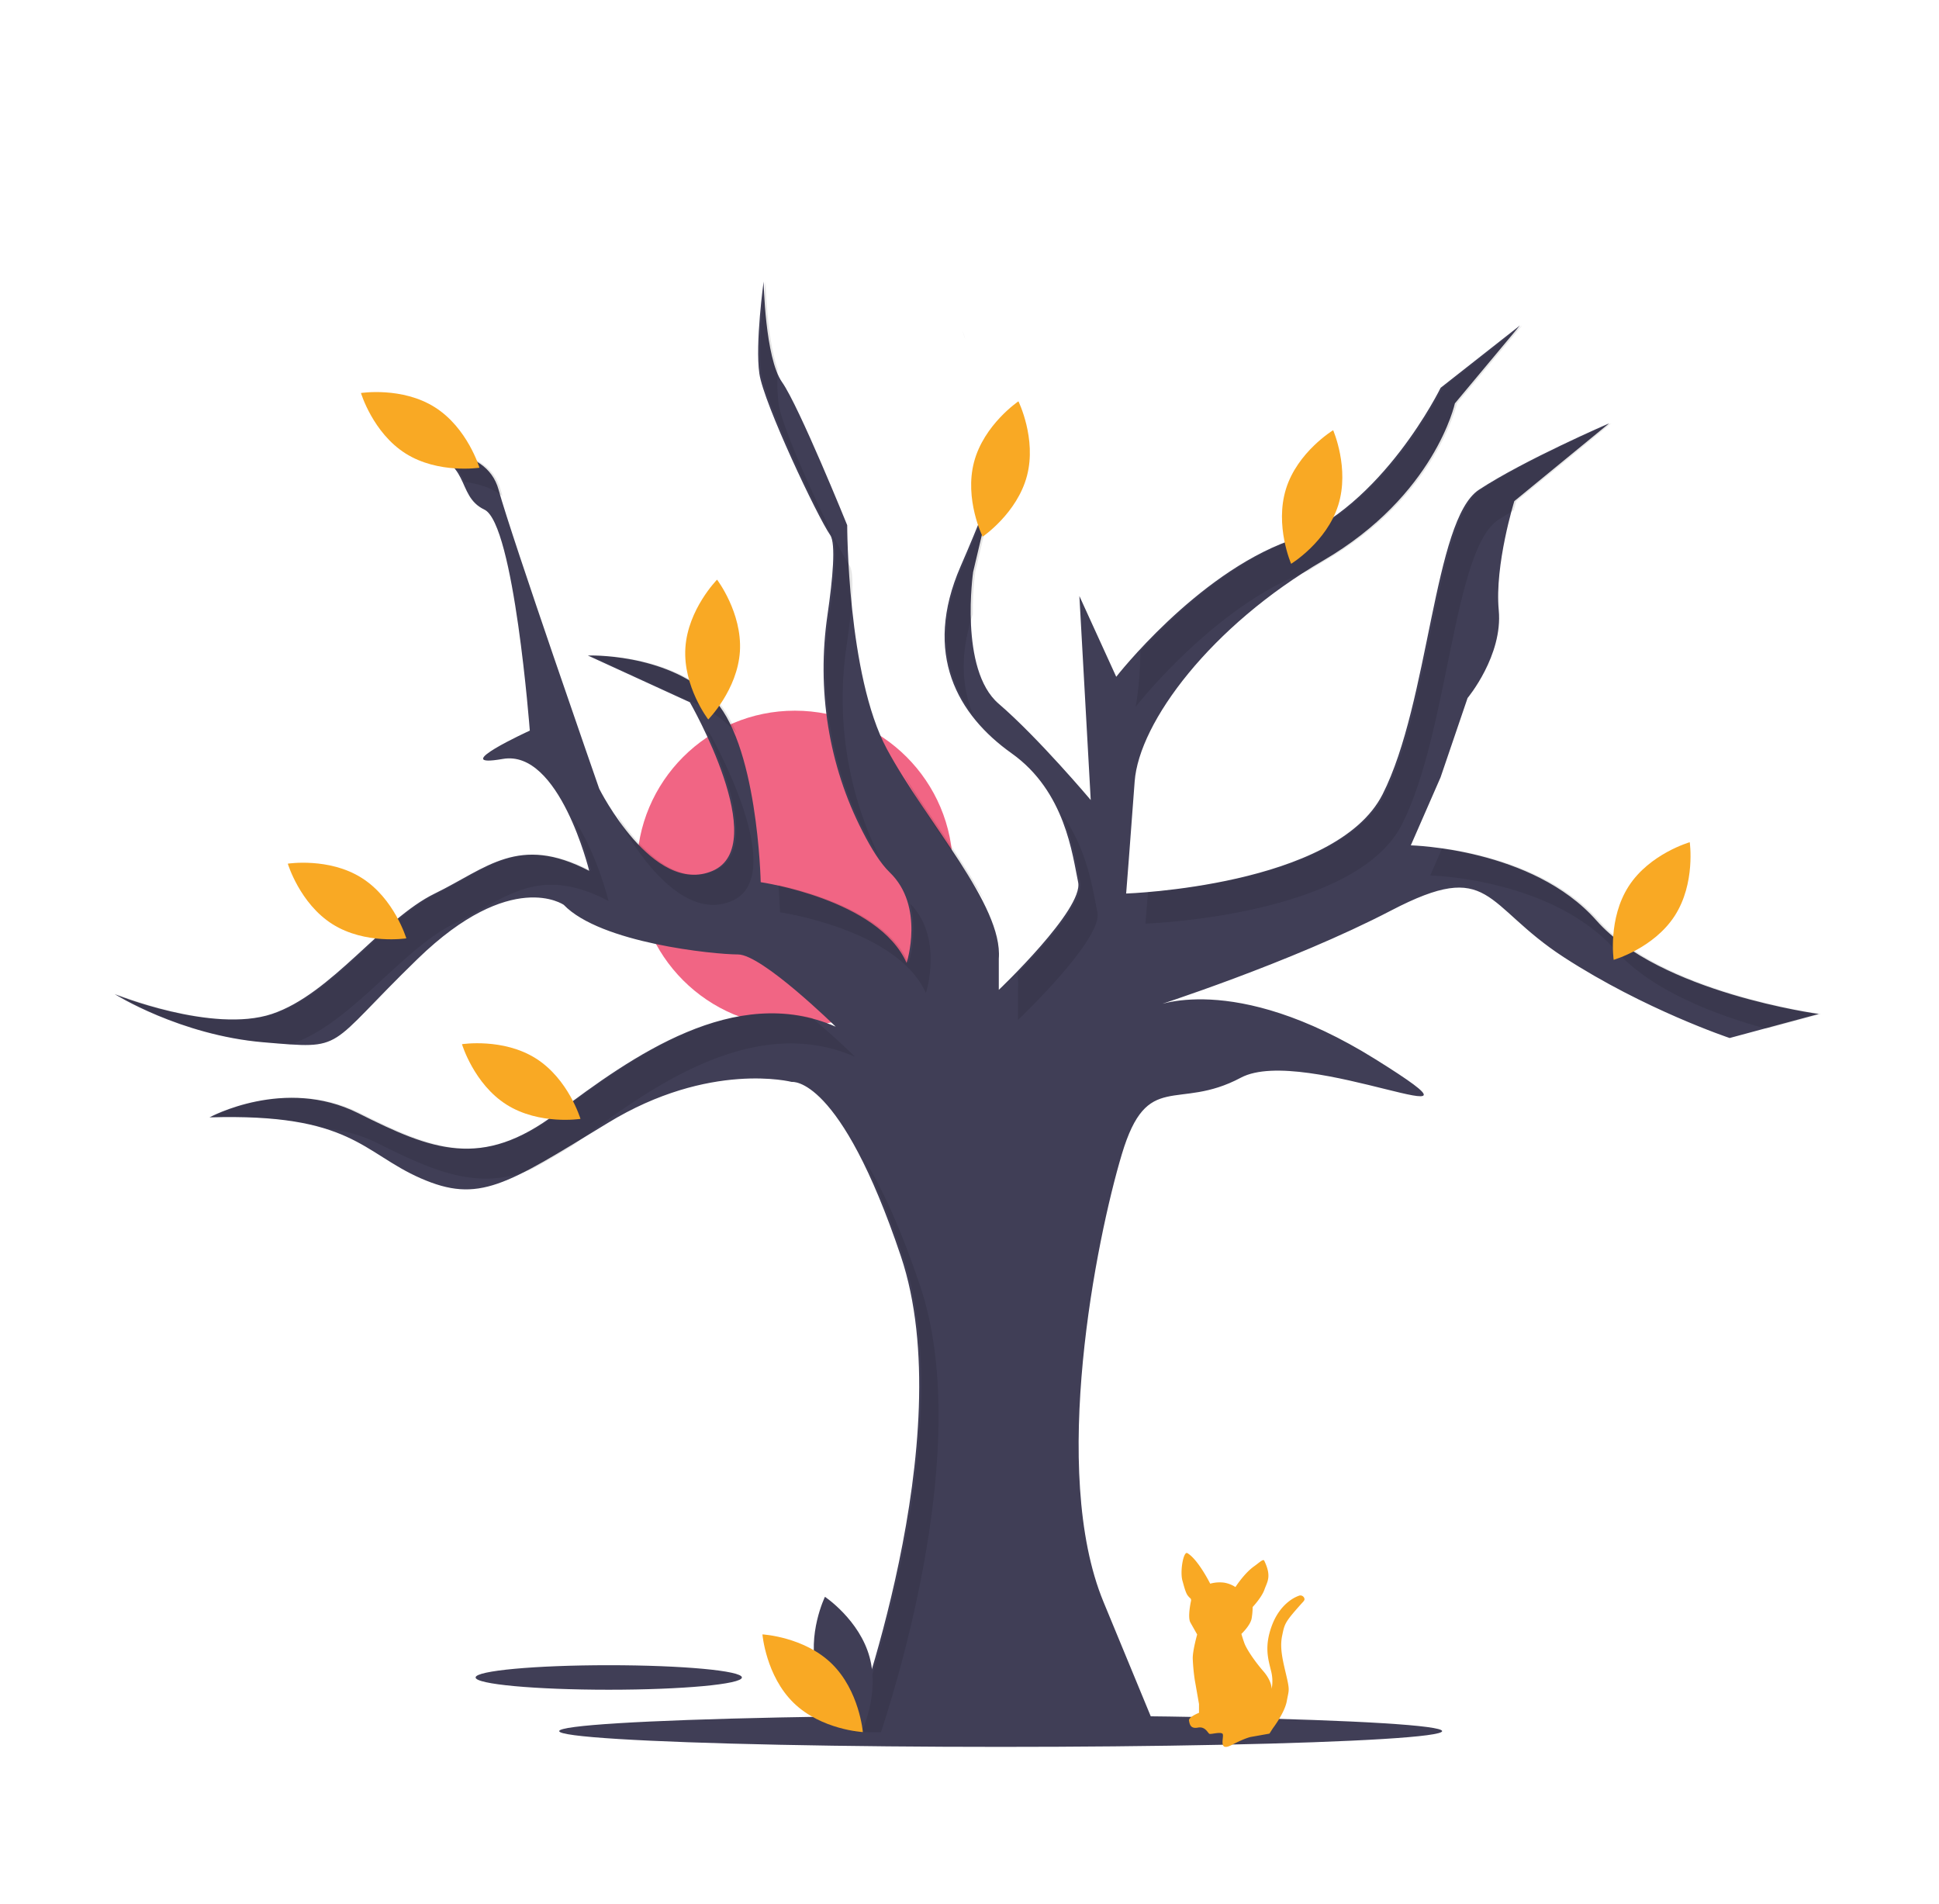 <svg id="Layer_1" data-name="Layer 1" xmlns="http://www.w3.org/2000/svg" viewBox="0 0 932.92 916.24"><defs><style>.cls-1{fill:#403e56;}.cls-2{fill:#f16584;}.cls-3{fill:#010101;opacity:0.1;isolation:isolate;}.cls-4{fill:#f9a924;}</style></defs><title>protocat</title><ellipse class="cls-1" cx="481.46" cy="832.94" rx="212.41" ry="7.59"/><circle class="cls-2" cx="382.44" cy="417.96" r="76.01"/><ellipse class="cls-1" cx="292.89" cy="807.13" rx="64.06" ry="5.9"/><path class="cls-1" d="M409.59,833.46s53.17-141.78,23.86-229S381,520.59,381,520.59s-39.53-10.23-88.61,19.76-62,38.86-90,26.59S169,535.58,100.81,537.63c0,0,36.13-19.77,71.57-2s59.3,27.27,95.43,0S353.7,472.87,402.09,494c0,0-35.44-34.76-47-34.76s-66.12-5.46-83.84-23.86c0,0-25.22-17.72-70.21,25.9s-34.08,43.63-74.3,40.22-71.57-23.18-71.57-23.18,47,19.09,75.66,9.55S184,442.2,209.19,429.93s40.22-28.63,74.3-10.91c0,0-14.32-58.62-41.58-53.85s13-13.63,13-13.63S247.36,252,233.05,245.2s-5.46-24.53-32-27.94c0,0,32.72-4.09,38.85,18.4s48.4,143.83,48.4,143.83,25.9,51.8,54.53,39.53-10.91-81.11-10.91-81.11l-49.07-22.5s36.8-1.36,59.3,19.77S366,424.47,366,424.47s56.58,8.18,70.21,38.86c0,0,8.86-27.27-8.18-43.63-4.26-4.09-8.73-11.2-13-19.57-16.5-32-22.09-68.51-16.91-104.15,2.54-17.44,4.11-34.49,1.33-38.51-6.14-8.86-32-63.39-34.09-77.7s2.05-44.31,2.05-44.31.68,36.81,8.86,48.4,31.35,68.84,31.35,68.84,0,72.26,19.09,107.7,55.89,75,53.85,100.88v15s40.9-38.85,38.17-51.81-6.13-43.62-32-62-42.94-47.72-24.53-90,18.4-49.76,18.4-49.76L468.21,275.2s-6.82,47,12.27,63.39,44.31,46.35,44.31,46.35l-5.46-98.16,17.73,38.86s38.17-49.08,83.16-65.44,72.93-73.62,72.93-73.62l38.17-30L700,194.08s-9.55,44.31-63.4,75.66S548,347.45,545.92,376.08s-4.09,53.85-4.09,53.85,100.88-3.41,123.37-47.72S689.74,250,711.55,235.66s62.72-32,62.72-32L728.6,241.11s-9.55,30.68-7.5,52.49-15,42.26-15,42.26l-13,38.17-14.31,32.72s58.62,1.37,89.29,36.13,107,45,107,45L832.2,499.45s-40.89-13.63-79.75-38.85-34.76-47.71-83.16-22.49-114.51,46.35-114.51,46.35,38.17-17.72,107,25.22-34.09-7.5-64.76,8.86-45-4.09-57.26,36.81S505,708,530.92,770.75l25.9,62.71Z"/><path class="cls-3" d="M666.24,382.21c-18.28,36-88.29,45-113.91,47.11-.72,9.24-1.2,15.08-1.2,15.08S652,441,674.51,396.69s24.54-132.24,46.35-146.55c2.31-1.52,4.84-3.08,7.51-4.65.75-2.75,1.26-4.38,1.26-4.38l45.67-37.49s-40.9,17.73-62.71,32S688.73,337.91,666.24,382.21Z"/><path class="cls-3" d="M548.69,313.35c-.15,16.78-2.33,26.76-2.33,26.76s38.16-49.05,83.13-65.42c2.66-1.68,5.36-3.34,8.12-4.95C691.46,238.39,701,194.08,701,194.08l31.36-37.49-38.18,30s-27.94,57.26-72.93,73.62C590.58,271.35,563.09,297.7,548.69,313.35Z"/><path class="cls-3" d="M489.79,475.76v15S530.68,451.9,528,439c-2.09-9.9-4.58-30.17-17.22-47.39,5.69,13,7.43,25.71,9,32.91,1.95,9.29-18.53,31.9-30.27,43.94A31.22,31.22,0,0,1,489.79,475.76Z"/><path class="cls-3" d="M434.93,372.85c.32.69.65,1.37,1,2,10.45,19.41,26.21,40,38,59C464.41,415.11,447.83,393.64,434.93,372.85Z"/><path class="cls-3" d="M468.16,343.83c-5.5-13.47-6.41-29.49-.09-48.27a147.36,147.36,0,0,1,1.17-20.36L480,229.28c-2,6.62-6.51,19.4-16.87,43.19C450,302.59,454.89,326.13,468.16,343.83Z"/><path class="cls-3" d="M769.16,442.88c-21.27-24.11-56-32.15-75.26-34.82l-5.76,13.17s58.62,1.36,89.3,36.13c17,19.27,48.06,31,72.35,37.63l26.39-7.12S799.84,477.64,769.16,442.88Z"/><path class="cls-3" d="M352.1,433.5c28.62-12.27-10.91-81.12-10.91-81.12l-1.08-.49c9.85,20.79,24.15,58.37,3.71,67.13-19.12,8.2-37-12.19-46.81-26.64.36,1,.55,1.58.55,1.58S323.47,445.77,352.1,433.5Z"/><path class="cls-3" d="M445.48,477.8s8.63-26.59-7.58-43c4,14.14-.69,28.53-.69,28.53-10.55-23.73-46.79-34-62.66-37.43.62,7.9.72,13.05.72,13.05S431.85,447.13,445.48,477.8Z"/><path class="cls-3" d="M480,229.28c1.53-5.14,1.53-6.57,1.53-6.57Z"/><path class="cls-3" d="M139.69,502.47l.42-.13c28.63-9.54,53.16-45.67,78.39-57.94s40.21-28.62,74.29-10.9c0,0-6-24.41-17.51-40.44a159.39,159.39,0,0,1,9.24,26c-34.08-17.72-49.08-1.36-74.3,10.91s-49.76,48.39-78.39,57.94-75.66-9.55-75.66-9.55,31.36,19.77,71.57,23.18C132.35,501.89,136.27,502.23,139.69,502.47Z"/><path class="cls-3" d="M423.88,833.46c12.49-38.29,42.52-144.16,18.87-214.56-10.21-30.4-19.67-49.78-27.68-62.15,6,11.71,12.53,27.19,19.41,47.68,29.31,87.25-23.86,229-23.86,229Z"/><path class="cls-3" d="M157.68,543.11a69.61,69.61,0,0,1,24,6.95c28,14,48.76,22.87,74.05,12.56,5.76-3,12.21-6.81,19.64-11.29l1.74-1.27c36.12-27.27,85.88-62.71,134.28-41.58,0,0-9.78-9.59-20.75-18.7-44.36-10.88-88.78,20.87-121.81,45.8-36.12,27.27-60,17.72-95.43,0s-71.57,2-71.57,2C128.18,536.84,145.15,539.2,157.68,543.11Z"/><path class="cls-3" d="M226.87,238.59a17.64,17.64,0,0,0,2.8,3.58A20.3,20.3,0,0,0,226.87,238.59Z"/><path class="cls-3" d="M351.41,349.66a33,33,0,0,1,3,3.18c-3-7.17-6.67-13.38-11.23-17.66-22.49-21.13-59.3-19.77-59.3-19.77L330,336.57A65.74,65.74,0,0,1,351.41,349.66Z"/><path class="cls-3" d="M400.4,257.47c2.78,4,1.22,21.07-1.32,38.51-5.19,35.64.41,72.13,16.9,104.15a123.09,123.09,0,0,0,7.26,12.47,173.14,173.14,0,0,1-15.89-102.14c2.54-17.44,4.1-34.49,1.32-38.51-6.13-8.86-32-63.39-34.08-77.71a99.33,99.33,0,0,1-.43-16.72c-5.29-15-5.8-42.06-5.8-42.06s-4.09,30-2,44.31S394.26,248.61,400.4,257.47Z"/><path class="cls-3" d="M464.35,163.24a19.85,19.85,0,0,0-1.24-3.92S463.63,160.79,464.35,163.24Z"/><path class="cls-3" d="M223.59,231.89c6,.73,12.92,2.58,18.19,6.85-.34-1.16-.64-2.2-.88-3.08-6.14-22.49-38.86-18.4-38.86-18.4C216.83,219.15,220.65,225.48,223.59,231.89Z"/><path class="cls-1" d="M393,804.33c4.86,18,21.51,29.09,21.51,29.09s8.76-18,3.9-36-21.5-29.1-21.5-29.1S388.15,786.37,393,804.33Z"/><path class="cls-4" d="M400.15,800.47c13.34,13,15,32.94,15,32.94s-20-1.09-33.32-14.07-15-32.94-15-32.94S386.81,787.49,400.15,800.47Z"/><path class="cls-4" d="M356,313.37c-1.16,18.57-15.24,32.81-15.24,32.81s-12.2-15.88-11-34.45,15.24-32.82,15.24-32.82S357.11,294.79,356,313.37Z"/><path class="cls-4" d="M209.2,195.94c15.74,9.92,21.48,29.11,21.48,29.11s-19.78,3.08-35.52-6.84-21.49-29.11-21.49-29.11S193.46,186,209.2,195.94Z"/><path class="cls-4" d="M174,422.4c15.74,9.92,21.49,29.1,21.49,29.1s-19.79,3.09-35.53-6.83-21.49-29.11-21.49-29.11S158.3,412.47,174,422.4Z"/><path class="cls-4" d="M257.8,509.26c15.74,9.92,21.49,29.1,21.49,29.1s-19.79,3.09-35.53-6.83-21.49-29.11-21.49-29.11S242.06,499.33,257.8,509.26Z"/><path class="cls-4" d="M494.1,229c-4.75,18-21.32,29.23-21.32,29.23s-8.88-17.95-4.13-35.94S490,193.1,490,193.1,498.85,211.05,494.1,229Z"/><path class="cls-4" d="M643.87,243.08c-5.58,17.75-22.66,28.2-22.66,28.2s-8-18.34-2.46-36.1S641.42,207,641.42,207,649.45,225.32,643.87,243.08Z"/><path class="cls-4" d="M805.75,440.68c-10.11,15.63-29.36,21.15-29.36,21.15s-2.86-19.82,7.25-35.45S813,405.24,813,405.24,815.86,425.05,805.75,440.68Z"/><path class="cls-4" d="M602.15,835.69l8.63-1.54,1.62-2.54s5.69-7.42,6.72-13.11,1.54-4.85-.41-13.1c-1.72-7.26-3-12.73-1.82-18.39s1.19-6.33,8.92-15c1.4-1.56,2-2,1.79-2.85a2,2,0,0,0-2.35-1.45c-3,.93-9.75,4.65-13.41,14.74s-1.57,16.13-.32,21.43a19.53,19.53,0,0,1,.31,8.75s.22-3.66-4-8.52-8.1-10.66-9.11-13.48-1.43-4.46-1.43-4.46,4.4-4.14,4.93-7.52a35.19,35.19,0,0,0,.48-5.43s4.32-4.55,5.67-8.38,3.57-6.28-.11-13.92c-.48-1-2.54,1.08-4.85,2.71-4.76,3.35-9,10-9,10a14.22,14.22,0,0,0-5.35-2.11,16.71,16.71,0,0,0-6.79.48s-5.84-11.71-11-14.7c-1.86-1.09-3.66,8.83-2.33,13.37.61,2.07,1.24,4.87,2.27,6.67a8.78,8.78,0,0,0,1.63,1.81,1.62,1.62,0,0,1,.23,1s-1.81,7.92-.32,10.55l3.25,5.75s-2.28,8-2.12,11.75a93.84,93.84,0,0,0,1,10.34c.42,2.29,2,11.37,2,11.37l0,4.23s-5.15,2-4.81,3.78.72,4,4.31,3.33,4.74,2.69,5.53,3,5-1,6.23-.1-2.56,9.13,4.5,5.45S602.15,835.69,602.15,835.69Z"/></svg>
